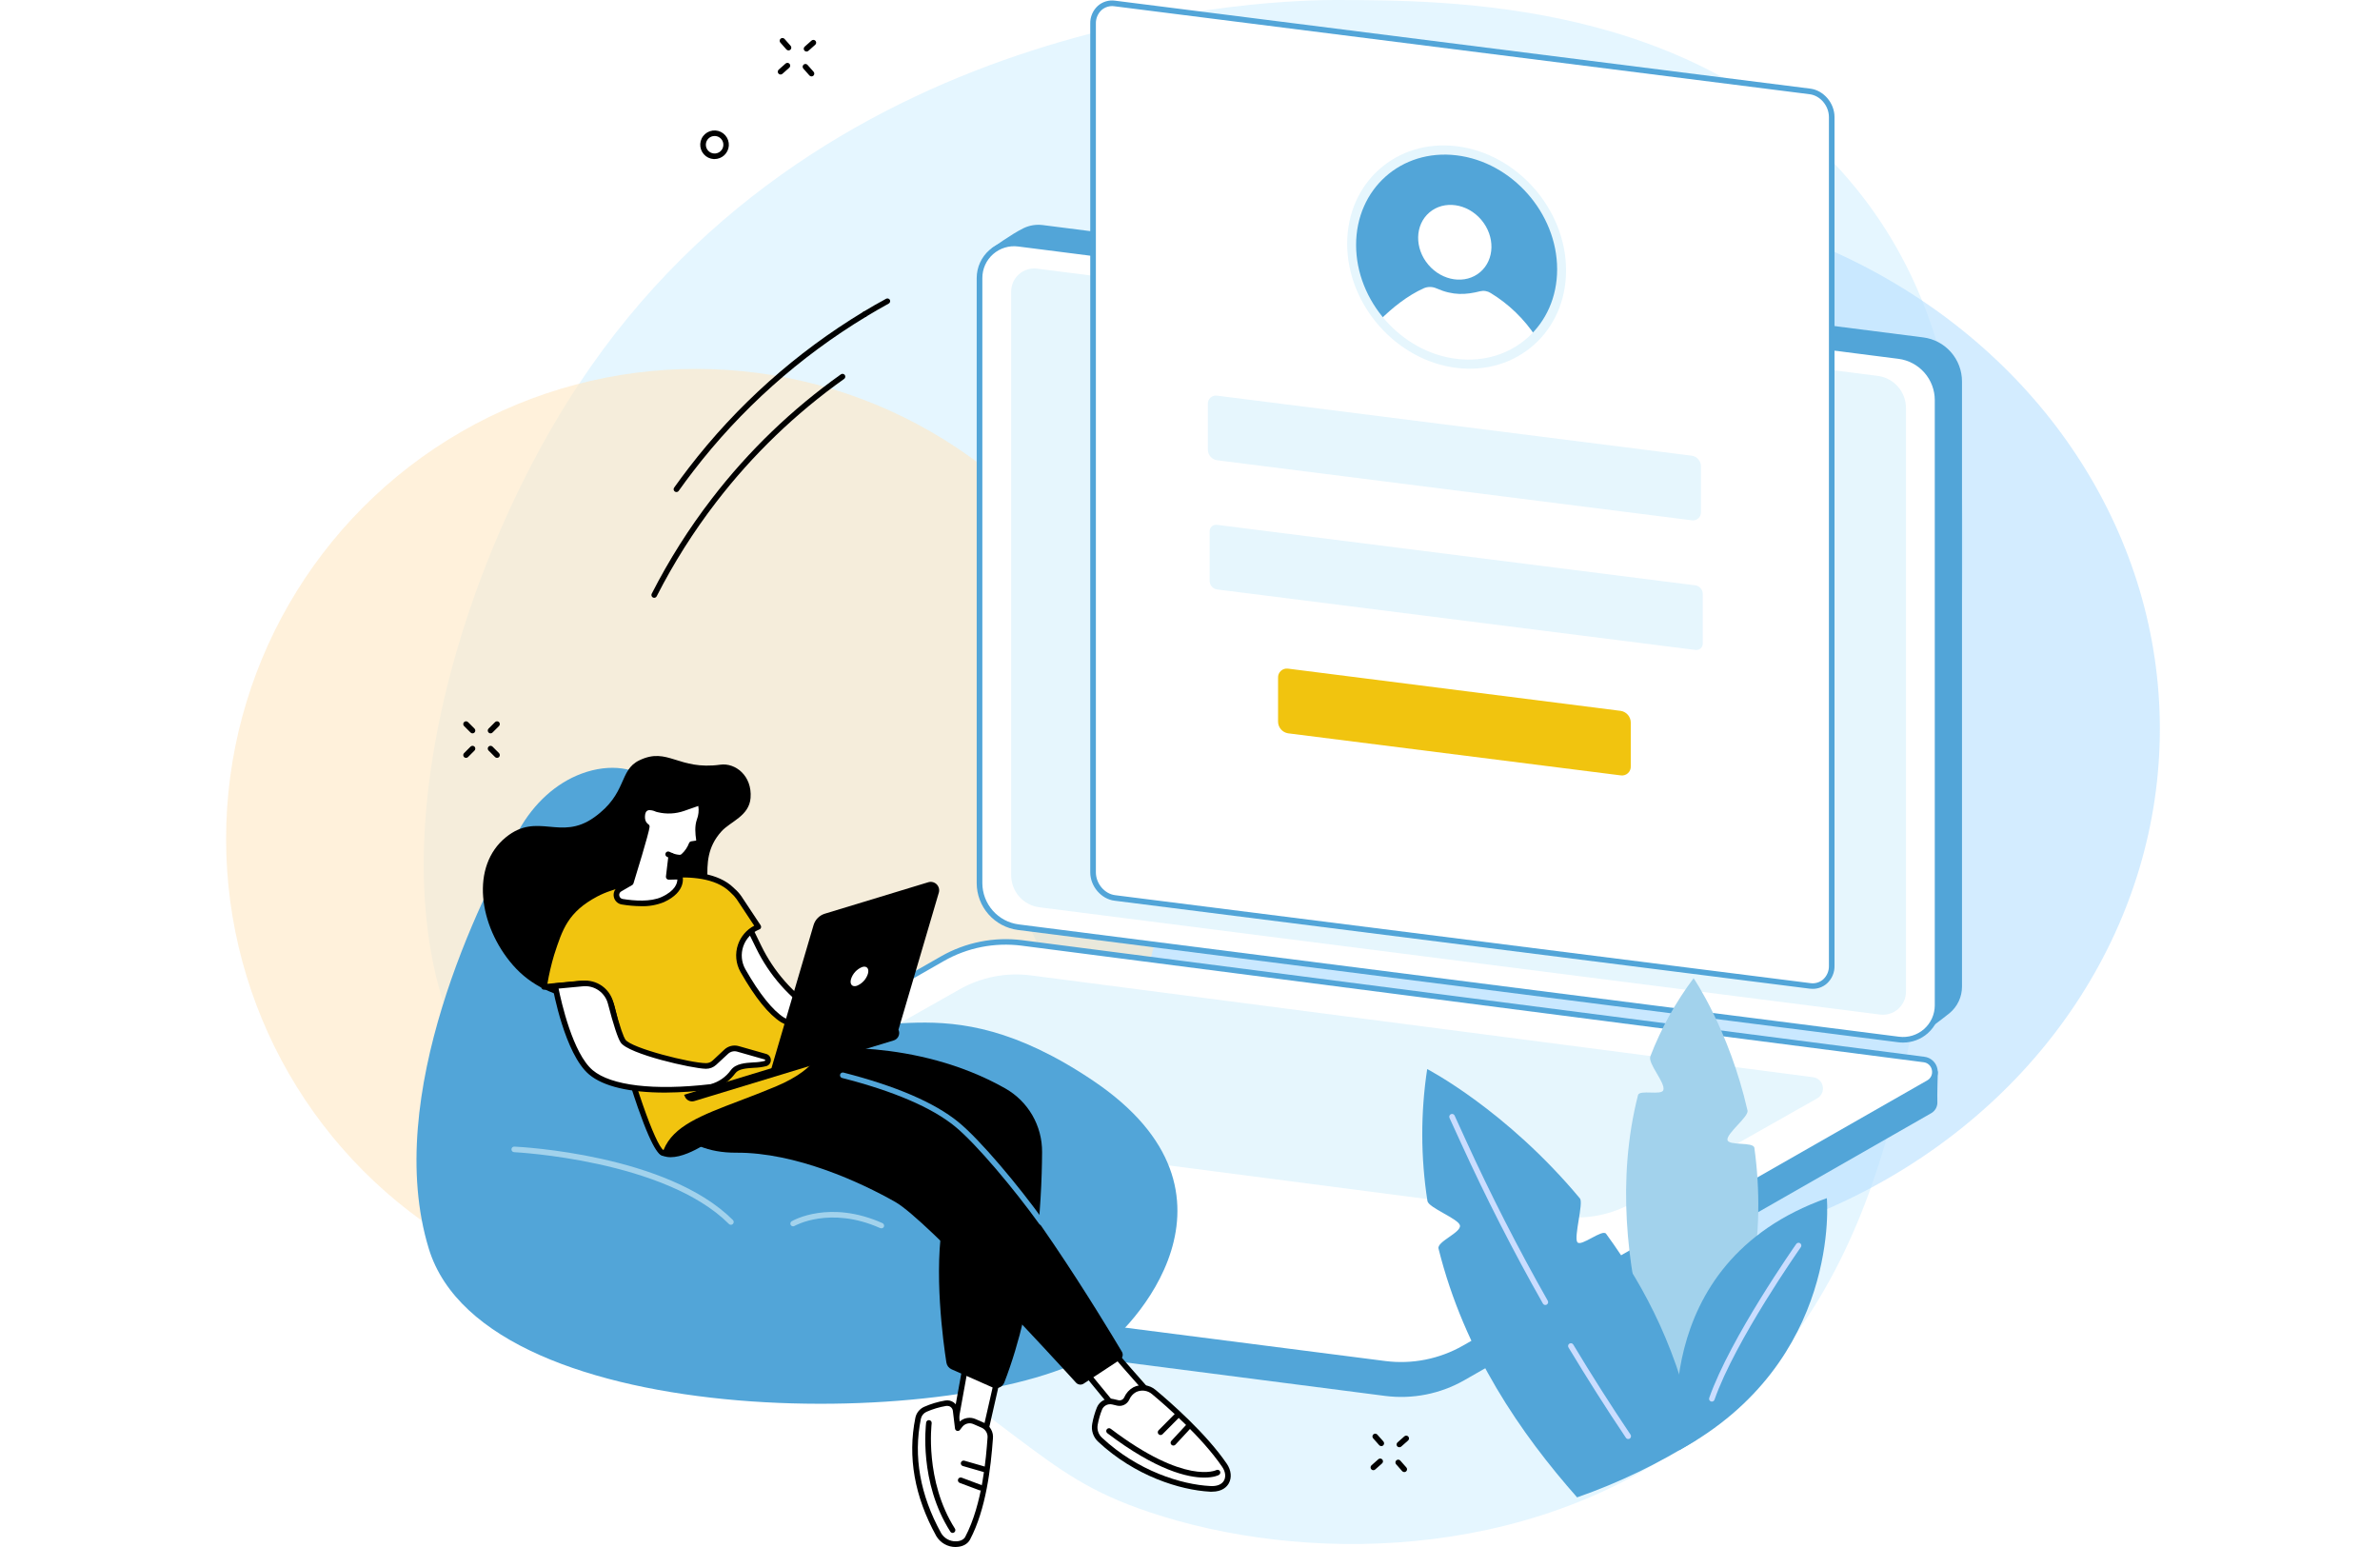 <svg width="400" height="260" viewBox="0 0 400 260" fill="none" xmlns="http://www.w3.org/2000/svg">
<g clip-path="url(#clip0_2034_53710)">
<path d="M224.412 0C216.001 0 139.264 1.16 97.331 64.493C75.01 98.207 60.033 153.333 81.913 183.369C88.374 192.242 91.761 190.288 126.294 211.286C173.703 240.106 173.487 247.525 193.105 254.119C218.655 262.704 256.403 262.686 284.678 241.613C316.764 217.692 321.508 177.945 326.246 138.126C330.909 99.044 335.622 59.472 310.828 30.318C285.128 0.097 243.795 0.031 224.412 0Z" fill="#E5F6FF"/>
<g filter="url(#filter0_f_2034_53710)">
<ellipse cx="264.5" cy="122.5" rx="98.5" ry="89.5" fill="#B5E0FF" fill-opacity="0.6"/>
</g>
<g filter="url(#filter1_f_2034_53710)">
<circle cx="117" cy="141" r="79" fill="#FFE7C3" fill-opacity="0.6"/>
</g>
<g clip-path="url(#clip1_2034_53710)">
<path d="M323.643 173.33L175.238 152.695C173.437 152.465 171.782 151.586 170.582 150.222C169.383 148.859 168.721 147.105 168.721 145.289L166.684 41.739C166.684 41.739 170.068 39.297 171.997 38.362C173.011 37.869 174.147 37.683 175.266 37.828L323.227 56.705C325.029 56.934 326.684 57.813 327.885 59.176C329.085 60.539 329.747 62.293 329.747 64.109V165.817C329.748 166.674 329.559 167.521 329.194 168.296C328.828 169.071 328.294 169.754 327.631 170.298C326.434 171.264 323.643 173.33 323.643 173.33Z" fill="#52A5D8"/>
<path d="M319.114 174.706L171.149 155.831C169.348 155.601 167.693 154.722 166.494 153.358C165.294 151.995 164.633 150.241 164.633 148.425V46.719C164.633 45.896 164.808 45.081 165.147 44.331C165.486 43.58 165.981 42.91 166.599 42.366C167.217 41.821 167.944 41.414 168.731 41.173C169.518 40.931 170.348 40.86 171.165 40.964L319.13 59.841C320.93 60.071 322.585 60.95 323.785 62.312C324.984 63.675 325.646 65.429 325.646 67.245V168.953C325.646 169.777 325.471 170.591 325.131 171.342C324.792 172.092 324.297 172.762 323.679 173.306C323.061 173.85 322.335 174.257 321.547 174.498C320.76 174.739 319.931 174.81 319.114 174.706Z" fill="white"/>
<path d="M315.97 170.513L174.703 152.489C173.39 152.326 172.182 151.688 171.306 150.696C170.43 149.704 169.946 148.426 169.946 147.102V48.995C169.946 48.444 170.064 47.899 170.291 47.397C170.518 46.894 170.85 46.446 171.264 46.083C171.678 45.719 172.165 45.448 172.693 45.288C173.22 45.127 173.775 45.081 174.322 45.153L315.589 63.177C316.898 63.344 318.102 63.983 318.975 64.974C319.847 65.965 320.329 67.24 320.33 68.561V166.668C320.33 167.218 320.214 167.762 319.988 168.263C319.761 168.765 319.431 169.212 319.019 169.576C318.606 169.94 318.121 170.211 317.595 170.373C317.07 170.535 316.516 170.582 315.97 170.513Z" fill="#E6F6FD"/>
<path d="M319.845 175.222C319.58 175.222 319.314 175.205 319.051 175.172L171.077 156.297C169.165 156.048 167.408 155.113 166.134 153.664C164.859 152.216 164.155 150.354 164.151 148.424V46.719C164.153 45.832 164.344 44.955 164.71 44.146C165.077 43.338 165.611 42.616 166.277 42.03C166.945 41.441 167.73 41.002 168.581 40.74C169.432 40.479 170.329 40.401 171.212 40.513L319.173 59.391C321.086 59.638 322.844 60.572 324.119 62.02C325.394 63.468 326.099 65.331 326.102 67.26V168.969C326.102 169.859 325.912 170.739 325.546 171.55C325.179 172.361 324.644 173.085 323.977 173.674C322.832 174.674 321.364 175.224 319.845 175.222ZM319.17 174.24C319.921 174.336 320.683 174.271 321.407 174.049C322.13 173.827 322.799 173.455 323.367 172.955C323.935 172.454 324.389 171.838 324.701 171.148C325.012 170.458 325.173 169.71 325.174 168.953V67.245C325.171 65.544 324.55 63.902 323.426 62.626C322.303 61.349 320.753 60.525 319.067 60.307L171.105 41.426C170.354 41.33 169.592 41.395 168.868 41.618C168.144 41.84 167.476 42.214 166.908 42.714C166.339 43.214 165.884 43.83 165.572 44.52C165.261 45.21 165.1 45.959 165.101 46.716V148.421C165.104 150.123 165.725 151.765 166.849 153.042C167.972 154.319 169.522 155.144 171.208 155.362L319.17 174.24Z" fill="#52A5D8"/>
<path d="M232.791 234.607L80.617 214.972C80.096 214.911 79.617 214.656 79.275 214.258C78.933 213.86 78.753 213.349 78.77 212.824C78.77 212.136 78.835 207.29 78.835 207.29L159.298 161.278C163.33 158.973 168.546 158.082 173.153 158.673L323.405 178.057C323.85 178.115 324.271 178.287 324.629 178.558C324.986 178.828 325.267 179.187 325.443 179.599L325.684 180.165C325.684 180.165 325.556 184.207 325.609 185.167C325.634 185.559 325.547 185.949 325.358 186.293C325.169 186.637 324.886 186.92 324.543 187.109L246.096 231.974C242.064 234.273 237.394 235.197 232.791 234.607Z" fill="#52A5D8"/>
<path d="M99.335 211.968L81.161 209.632C80.721 209.576 80.31 209.383 79.986 209.08C79.662 208.778 79.442 208.381 79.356 207.946C79.27 207.511 79.322 207.06 79.507 206.657C79.691 206.253 79.998 205.918 80.383 205.699L158.405 161.121C162.436 158.818 167.107 157.89 171.712 158.479L323.343 178.054C323.783 178.11 324.194 178.303 324.519 178.605C324.843 178.907 325.064 179.304 325.151 179.739C325.237 180.174 325.184 180.626 325 181.029C324.816 181.433 324.51 181.768 324.124 181.988L246.103 226.571C242.07 228.875 237.398 229.802 232.792 229.213L99.338 211.968H99.335Z" fill="white"/>
<path d="M262.479 204.467L130.997 187.353C130.6 187.302 130.228 187.128 129.935 186.855C129.642 186.582 129.442 186.223 129.364 185.83C129.286 185.437 129.333 185.029 129.5 184.664C129.666 184.299 129.943 183.996 130.291 183.798L161.207 166.314C164.848 164.233 169.068 163.396 173.227 163.929L304.712 181.043C305.109 181.094 305.481 181.269 305.774 181.542C306.066 181.816 306.266 182.174 306.343 182.567C306.421 182.96 306.373 183.368 306.207 183.733C306.04 184.097 305.763 184.4 305.415 184.598L274.499 202.085C270.858 204.165 266.638 205.001 262.479 204.467Z" fill="#E6F6FD"/>
<path d="M235.46 229.851C234.544 229.852 233.628 229.794 232.719 229.679L158.466 220.15C158.405 220.143 158.346 220.124 158.292 220.093C158.238 220.063 158.191 220.023 158.153 219.974C158.115 219.925 158.088 219.87 158.072 219.81C158.056 219.751 158.052 219.689 158.06 219.627C158.068 219.566 158.087 219.507 158.118 219.454C158.149 219.4 158.189 219.353 158.238 219.315C158.287 219.278 158.343 219.25 158.402 219.234C158.462 219.217 158.524 219.213 158.585 219.221L232.838 228.747C237.342 229.316 241.909 228.41 245.855 226.165L323.889 181.587C324.193 181.421 324.436 181.16 324.58 180.845C324.724 180.529 324.762 180.176 324.689 179.836C324.627 179.496 324.456 179.184 324.203 178.948C323.95 178.712 323.627 178.565 323.283 178.526L171.652 158.93C167.148 158.363 162.582 159.269 158.635 161.512L147.696 167.765C147.59 167.822 147.465 167.836 147.349 167.803C147.232 167.771 147.133 167.694 147.071 167.59C147.014 167.483 147 167.359 147.033 167.242C147.066 167.126 147.142 167.026 147.246 166.965L158.185 160.712C162.309 158.366 167.08 157.42 171.787 158.013L323.417 177.607C323.956 177.671 324.461 177.905 324.858 178.276C325.255 178.646 325.523 179.134 325.624 179.668C325.735 180.199 325.674 180.752 325.449 181.247C325.224 181.741 324.847 182.151 324.374 182.416L246.333 226.981C243.019 228.864 239.272 229.853 235.46 229.851Z" fill="#52A5D8"/>
<path d="M304.218 165.695L187.364 150.913C185.354 150.657 183.723 148.725 183.723 146.605V3.964C183.723 1.842 185.354 0.325 187.364 0.578L304.218 15.364C306.231 15.62 307.859 17.552 307.859 19.672V162.309C307.85 164.435 306.222 165.952 304.218 165.695Z" fill="white"/>
<path d="M304.65 166.192C304.483 166.193 304.316 166.182 304.15 166.161L187.298 151.376C185.064 151.094 183.235 148.953 183.235 146.605V3.964C183.222 3.402 183.331 2.844 183.553 2.328C183.775 1.811 184.106 1.349 184.523 0.972C184.914 0.631 185.373 0.378 185.87 0.229C186.368 0.081 186.891 0.041 187.405 0.113L304.259 14.898C306.494 15.182 308.322 17.321 308.322 19.672V162.309C308.336 162.871 308.228 163.429 308.006 163.945C307.784 164.462 307.454 164.924 307.038 165.301C306.379 165.883 305.529 166.2 304.65 166.192ZM304.269 165.233C304.65 165.288 305.039 165.261 305.409 165.153C305.779 165.045 306.121 164.859 306.413 164.607C306.729 164.318 306.979 163.964 307.147 163.569C307.314 163.174 307.394 162.747 307.382 162.319V19.681C307.382 17.787 305.931 16.064 304.15 15.839L187.298 1.054C186.917 0.997 186.527 1.024 186.157 1.132C185.786 1.24 185.443 1.426 185.151 1.679C184.835 1.969 184.585 2.323 184.418 2.718C184.251 3.113 184.17 3.539 184.182 3.967V146.608C184.182 148.499 185.633 150.225 187.414 150.45L304.269 165.233Z" fill="#52A5D8"/>
<path d="M97.744 130.022C93.412 131.629 89.737 135.024 87.236 139.467C80.851 150.835 64.193 184.151 72.072 209.876C81.723 241.388 163.333 240.544 184.585 227.134C189.989 223.726 212.089 200.74 183.723 181.634C157.714 164.126 146.965 176.979 134.967 170.066C122.969 163.153 114.315 135.478 109.889 131.541C107.042 129.012 102.598 128.221 97.744 130.022Z" fill="#52A5D8"/>
<path d="M122.843 205.849C122.719 205.849 122.6 205.799 122.512 205.711C111.729 194.931 86.655 193.656 86.404 193.643C86.343 193.64 86.282 193.625 86.227 193.599C86.171 193.573 86.121 193.536 86.079 193.49C86.038 193.445 86.006 193.391 85.985 193.333C85.964 193.275 85.955 193.214 85.958 193.152C85.964 193.029 86.019 192.913 86.11 192.83C86.201 192.747 86.322 192.703 86.445 192.708C87.489 192.755 112.139 194.015 123.175 205.045C123.218 205.089 123.253 205.141 123.277 205.198C123.301 205.255 123.313 205.317 123.313 205.378C123.313 205.44 123.301 205.502 123.277 205.559C123.253 205.616 123.218 205.668 123.175 205.711C123.131 205.755 123.08 205.79 123.023 205.813C122.966 205.837 122.905 205.849 122.843 205.849Z" fill="#A2D2EC"/>
<path d="M148.106 206.44C148.041 206.44 147.976 206.426 147.916 206.399C139.505 202.647 133.57 206.012 133.514 206.046C133.408 206.104 133.285 206.119 133.168 206.088C133.052 206.057 132.952 205.983 132.889 205.88C132.831 205.775 132.816 205.651 132.847 205.534C132.878 205.418 132.952 205.318 133.055 205.255C133.311 205.102 139.443 201.609 148.313 205.568C148.369 205.593 148.42 205.629 148.463 205.674C148.506 205.72 148.539 205.773 148.561 205.831C148.583 205.889 148.594 205.951 148.592 206.013C148.59 206.075 148.576 206.136 148.55 206.193C148.508 206.272 148.443 206.338 148.365 206.382C148.286 206.425 148.196 206.446 148.106 206.44Z" fill="#A2D2EC"/>
<path d="M186.392 226.381C186.467 226.628 195.474 236.811 195.474 236.811L189.467 239.178L182.213 230.342L186.392 226.381Z" fill="white"/>
<path d="M189.474 239.646C189.404 239.646 189.336 239.63 189.274 239.6C189.211 239.571 189.156 239.528 189.111 239.475L181.857 230.642C181.786 230.551 181.751 230.437 181.759 230.322C181.766 230.207 181.816 230.098 181.898 230.017L186.08 226.04C186.138 225.985 186.209 225.946 186.287 225.926C186.365 225.907 186.446 225.907 186.523 225.927C186.585 225.943 186.643 225.972 186.694 226.011C186.744 226.05 186.786 226.1 186.817 226.156C187.18 226.675 192.393 232.606 195.837 236.501C195.887 236.557 195.923 236.625 195.942 236.698C195.96 236.771 195.961 236.847 195.943 236.92C195.926 236.994 195.892 237.063 195.842 237.12C195.792 237.177 195.729 237.221 195.659 237.248L189.652 239.612C189.595 239.635 189.535 239.647 189.474 239.646ZM182.86 230.383L189.621 238.615L194.687 236.62C189.036 230.233 187.058 227.931 186.351 227.069L182.86 230.383Z" fill="black"/>
<path d="M189.374 235.029C189.639 234.408 190.103 233.894 190.693 233.565C191.209 233.303 191.791 233.2 192.366 233.269C192.94 233.338 193.482 233.576 193.921 233.953C196.187 235.829 202.332 241.172 205.798 246.281C207.026 248.088 206.31 250.386 203.388 250.227C198.6 249.967 191.043 247.725 184.876 241.957C184.527 241.633 184.266 241.226 184.115 240.774C183.965 240.322 183.931 239.84 184.017 239.371C184.178 238.459 184.434 237.567 184.779 236.708C184.958 236.285 185.282 235.94 185.692 235.734C186.102 235.527 186.571 235.474 187.017 235.582L187.845 235.779C188.148 235.852 188.466 235.817 188.745 235.68C189.024 235.543 189.247 235.313 189.374 235.029Z" fill="white"/>
<path d="M203.688 250.705H203.375C198.34 250.433 190.758 248.085 184.57 242.31C184.161 241.934 183.854 241.459 183.679 240.931C183.503 240.404 183.464 239.84 183.566 239.293C183.735 238.35 184 237.427 184.357 236.539C184.576 236.011 184.977 235.58 185.487 235.323C185.996 235.065 186.581 234.999 187.136 235.135L187.964 235.332C188.159 235.376 188.363 235.352 188.543 235.263C188.722 235.175 188.865 235.026 188.948 234.844C189.258 234.131 189.794 233.54 190.473 233.162C191.072 232.857 191.748 232.737 192.415 232.815C193.083 232.894 193.712 233.168 194.224 233.603C196.665 235.635 202.719 240.916 206.197 246.028C206.932 247.109 207.057 248.369 206.51 249.317C206.219 249.842 205.457 250.705 203.688 250.705ZM186.564 236.01C186.277 236.009 185.996 236.093 185.756 236.252C185.517 236.41 185.33 236.636 185.22 236.901C184.887 237.729 184.641 238.59 184.485 239.468C184.413 239.859 184.441 240.262 184.567 240.639C184.693 241.017 184.912 241.356 185.204 241.626C191.211 247.228 198.553 249.507 203.422 249.754C204.531 249.82 205.338 249.492 205.703 248.845C206.069 248.197 205.953 247.328 205.419 246.544C202.006 241.541 196.043 236.32 193.621 234.31C193.253 233.993 192.799 233.793 192.318 233.733C191.836 233.674 191.348 233.758 190.914 233.975C190.414 234.256 190.021 234.696 189.798 235.226C189.626 235.606 189.326 235.915 188.951 236.1C188.576 236.285 188.149 236.334 187.742 236.239L186.914 236.042C186.799 236.013 186.682 235.998 186.564 235.998V236.01Z" fill="black"/>
<path d="M202.403 248.335C199.628 248.335 194.387 247.15 186.107 240.875C186.008 240.8 185.943 240.689 185.926 240.566C185.909 240.443 185.942 240.318 186.017 240.219C186.092 240.119 186.204 240.054 186.328 240.037C186.451 240.02 186.577 240.053 186.676 240.128C199.218 249.636 204.369 247.1 204.419 247.075C204.528 247.019 204.654 247.009 204.771 247.045C204.888 247.081 204.986 247.161 205.044 247.269C205.1 247.378 205.11 247.504 205.074 247.621C205.038 247.738 204.958 247.836 204.85 247.894C204.775 247.947 203.994 248.335 202.403 248.335Z" fill="black"/>
<path d="M197.202 242.951C197.086 242.949 196.975 242.904 196.89 242.826C196.844 242.785 196.807 242.734 196.781 242.678C196.755 242.622 196.741 242.562 196.739 242.5C196.736 242.438 196.746 242.377 196.768 242.319C196.789 242.261 196.822 242.208 196.865 242.163L199.296 239.537C199.338 239.492 199.388 239.455 199.444 239.43C199.5 239.404 199.561 239.39 199.622 239.387C199.684 239.385 199.745 239.395 199.803 239.416C199.861 239.438 199.914 239.47 199.959 239.512C200.049 239.597 200.103 239.714 200.107 239.838C200.112 239.962 200.068 240.083 199.984 240.175L197.552 242.801C197.507 242.849 197.453 242.886 197.393 242.912C197.332 242.938 197.268 242.951 197.202 242.951Z" fill="black"/>
<path d="M195.052 241.182C194.991 241.182 194.93 241.17 194.873 241.146C194.816 241.122 194.764 241.088 194.721 241.044C194.633 240.956 194.584 240.837 194.584 240.713C194.584 240.588 194.633 240.469 194.721 240.381L197.399 237.683C197.443 237.639 197.494 237.604 197.551 237.581C197.608 237.557 197.669 237.545 197.731 237.545C197.792 237.545 197.853 237.557 197.91 237.581C197.967 237.604 198.019 237.639 198.062 237.683C198.15 237.771 198.199 237.89 198.199 238.014C198.199 238.139 198.15 238.258 198.062 238.346L195.384 241.044C195.34 241.088 195.289 241.123 195.232 241.146C195.175 241.17 195.114 241.182 195.052 241.182Z" fill="black"/>
<path d="M167.611 231.827L164.845 243.977L160.298 240.513L162.398 228.835L167.611 231.827Z" fill="white"/>
<path d="M164.843 244.446C164.74 244.446 164.639 244.412 164.558 244.349L160.011 240.897C159.942 240.845 159.889 240.775 159.857 240.694C159.826 240.613 159.817 240.526 159.833 240.441L161.936 228.76C161.949 228.686 161.98 228.617 162.026 228.557C162.071 228.498 162.131 228.451 162.198 228.419C162.266 228.387 162.341 228.371 162.416 228.374C162.491 228.377 162.564 228.398 162.63 228.435L167.843 231.43C167.93 231.48 167.998 231.556 168.039 231.648C168.079 231.74 168.089 231.842 168.068 231.94L165.302 244.089C165.283 244.167 165.244 244.239 165.189 244.298C165.135 244.357 165.066 244.402 164.989 244.427C164.942 244.441 164.892 244.447 164.843 244.446ZM160.808 240.312L164.558 243.164L167.083 232.062L162.752 229.56L160.808 240.312Z" fill="black"/>
<path d="M166.411 241.776C166.133 245.556 165.474 253.159 162.605 258.549C161.839 259.997 158.854 259.887 157.757 257.924C155.491 253.813 152.594 246.825 154.301 238.39C154.366 238.064 154.507 237.759 154.712 237.498C154.917 237.237 155.181 237.029 155.482 236.889C156.586 236.398 157.747 236.048 158.939 235.848C159.129 235.814 159.324 235.819 159.513 235.863C159.701 235.907 159.878 235.989 160.033 236.104C160.189 236.219 160.319 236.365 160.416 236.532C160.513 236.699 160.575 236.884 160.598 237.076L160.958 240.05L161.339 239.556C161.615 239.194 162.004 238.935 162.445 238.822C162.885 238.709 163.351 238.747 163.767 238.931L165.199 239.556C165.608 239.753 165.944 240.072 166.162 240.471C166.379 240.869 166.467 241.325 166.411 241.776Z" fill="white"/>
<path d="M160.62 260C159.96 260.006 159.309 259.838 158.735 259.512C158.16 259.185 157.682 258.713 157.348 258.143C153.698 251.521 152.516 244.843 153.842 238.29C153.922 237.892 154.094 237.52 154.345 237.201C154.596 236.883 154.918 236.628 155.285 236.457C156.426 235.951 157.625 235.59 158.855 235.382C159.108 235.335 159.367 235.341 159.618 235.399C159.868 235.457 160.104 235.566 160.311 235.72C160.519 235.872 160.693 236.066 160.822 236.288C160.952 236.511 161.034 236.758 161.064 237.014L161.296 238.912C161.653 238.596 162.093 238.389 162.565 238.315C163.036 238.241 163.518 238.304 163.955 238.496L165.387 239.121C165.884 239.356 166.296 239.741 166.563 240.223C166.831 240.704 166.941 241.257 166.877 241.804C166.524 246.628 165.737 253.638 163.021 258.765C162.618 259.525 161.733 259.984 160.652 259.994L160.62 260ZM159.202 236.289C159.144 236.284 159.087 236.284 159.03 236.289C157.877 236.481 156.754 236.819 155.686 237.292C155.452 237.402 155.247 237.565 155.088 237.768C154.928 237.971 154.818 238.208 154.767 238.462C153.488 244.786 154.635 251.252 158.176 257.674C158.431 258.101 158.794 258.453 159.229 258.694C159.664 258.935 160.155 259.057 160.652 259.046C161.371 259.046 161.961 258.759 162.214 258.315C165.152 252.772 165.743 244.746 165.965 241.726C166.014 241.371 165.95 241.01 165.781 240.695C165.613 240.379 165.349 240.125 165.027 239.968L163.596 239.343C163.275 239.201 162.915 239.17 162.575 239.257C162.235 239.344 161.934 239.543 161.721 239.822L161.339 240.316C161.283 240.389 161.206 240.444 161.118 240.474C161.03 240.503 160.935 240.506 160.846 240.481C160.756 240.457 160.676 240.407 160.615 240.336C160.554 240.266 160.516 240.179 160.505 240.087L160.145 237.114C160.129 236.985 160.087 236.861 160.021 236.748C159.956 236.636 159.868 236.538 159.764 236.461C159.6 236.344 159.403 236.284 159.202 236.289Z" fill="black"/>
<path d="M160.114 257.633C160.035 257.633 159.957 257.613 159.887 257.575C159.818 257.536 159.759 257.481 159.717 257.414C154.404 249.082 155.613 239.487 155.654 239.084C155.662 239.023 155.681 238.964 155.712 238.91C155.743 238.857 155.784 238.81 155.832 238.772C155.881 238.735 155.937 238.707 155.996 238.692C156.056 238.676 156.118 238.672 156.179 238.68C156.24 238.688 156.299 238.709 156.353 238.74C156.406 238.77 156.453 238.812 156.49 238.861C156.528 238.91 156.555 238.966 156.571 239.026C156.587 239.085 156.591 239.148 156.582 239.209C156.582 239.303 155.376 248.876 160.492 256.911C160.525 256.963 160.548 257.021 160.559 257.081C160.57 257.142 160.569 257.204 160.555 257.265C160.542 257.325 160.517 257.382 160.481 257.432C160.446 257.483 160.4 257.525 160.348 257.558C160.278 257.604 160.197 257.63 160.114 257.633Z" fill="black"/>
<path d="M165.48 247.425C165.436 247.425 165.392 247.419 165.349 247.406L161.811 246.387C161.693 246.351 161.594 246.27 161.535 246.161C161.477 246.052 161.464 245.924 161.499 245.806C161.535 245.688 161.616 245.59 161.724 245.531C161.832 245.473 161.959 245.459 162.077 245.493L165.615 246.512C165.733 246.548 165.832 246.63 165.891 246.739C165.949 246.848 165.962 246.975 165.927 247.094C165.898 247.189 165.838 247.273 165.758 247.332C165.678 247.392 165.58 247.424 165.48 247.425Z" fill="black"/>
<path d="M164.799 250.502C164.743 250.501 164.687 250.492 164.633 250.474L161.292 249.223C161.176 249.178 161.082 249.089 161.032 248.976C160.981 248.862 160.977 248.733 161.02 248.616C161.065 248.5 161.153 248.407 161.266 248.356C161.379 248.305 161.508 248.301 161.624 248.344L164.965 249.595C165.022 249.616 165.075 249.649 165.12 249.691C165.165 249.733 165.201 249.784 165.226 249.84C165.252 249.896 165.266 249.957 165.267 250.018C165.269 250.08 165.259 250.141 165.237 250.198C165.203 250.288 165.144 250.365 165.065 250.419C164.987 250.473 164.894 250.502 164.799 250.502Z" fill="black"/>
<path d="M136.77 176.313C136.77 176.313 153.7 174.296 168.961 182.932C170.849 184.002 172.416 185.556 173.503 187.435C174.589 189.313 175.154 191.448 175.14 193.618C175.093 202.391 174.165 218.43 168.792 232.349C168.72 232.537 168.61 232.708 168.469 232.852C168.328 232.996 168.159 233.11 167.973 233.188C167.787 233.265 167.588 233.303 167.386 233.301C167.185 233.299 166.986 233.256 166.802 233.175L159.926 230.133C159.699 230.033 159.5 229.877 159.349 229.681C159.198 229.484 159.098 229.252 159.06 229.007C158.554 225.79 156.847 213.559 158.557 204.689C160.541 194.39 127.375 183.476 127.375 183.476L136.77 176.313Z" fill="black"/>
<path d="M188.248 228.522L182.129 232.543C181.931 232.673 181.693 232.728 181.457 232.699C181.222 232.67 181.005 232.558 180.844 232.384C177.094 228.253 155.823 205.064 150.494 202.025C144.64 198.692 133.701 193.671 123.769 193.731C113.836 193.79 111.739 186.887 111.739 186.887L125.907 177.742C125.907 177.742 150.416 180.518 160.776 188.944C170.128 196.554 185.636 222.269 188.558 227.19C188.686 227.41 188.725 227.67 188.667 227.918C188.61 228.165 188.46 228.382 188.248 228.522Z" fill="black"/>
<path d="M175.025 205.88C174.951 205.88 174.877 205.863 174.811 205.829C174.745 205.795 174.687 205.746 174.644 205.686C170.512 199.937 164.086 192.242 160.479 189.3C156.576 186.124 150.203 183.388 141.53 181.171C141.471 181.157 141.414 181.13 141.365 181.093C141.316 181.056 141.274 181.01 141.243 180.957C141.212 180.904 141.191 180.846 141.182 180.785C141.174 180.724 141.177 180.662 141.193 180.602C141.207 180.543 141.234 180.486 141.27 180.437C141.307 180.387 141.353 180.345 141.406 180.314C141.459 180.282 141.518 180.262 141.579 180.253C141.64 180.245 141.702 180.249 141.761 180.265C150.566 182.519 157.076 185.317 161.07 188.578C164.739 191.564 171.24 199.346 175.403 205.149C175.439 205.198 175.465 205.255 175.48 205.315C175.494 205.375 175.496 205.437 175.486 205.498C175.476 205.558 175.454 205.617 175.422 205.669C175.389 205.721 175.347 205.766 175.297 205.802C175.217 205.856 175.121 205.883 175.025 205.88Z" fill="#52A5D8"/>
<path d="M125.681 155.418L127.494 159.155C129.651 163.603 132.972 167.385 137.105 170.097L138.78 171.195C139.852 171.9 141.128 172.23 142.408 172.133H142.605C144.56 171.981 146.502 172.553 148.062 173.74L143.671 175.15C140.994 176.016 138.083 175.791 135.57 174.525C132.527 172.996 129.865 170.804 127.778 168.112C122.647 161.421 121.459 157.304 121.459 157.304L125.681 155.418Z" fill="white"/>
<path d="M140.34 176.113C138.609 176.113 136.902 175.705 135.358 174.922C132.248 173.362 129.53 171.12 127.407 168.362C122.278 161.681 121.059 157.57 121.009 157.398C120.978 157.289 120.987 157.172 121.036 157.07C121.084 156.967 121.168 156.886 121.272 156.841L125.491 154.965C125.547 154.939 125.607 154.924 125.669 154.921C125.731 154.918 125.792 154.927 125.85 154.948C125.909 154.969 125.962 155.001 126.008 155.043C126.053 155.084 126.09 155.134 126.116 155.19L127.929 158.923C130.052 163.292 133.317 167.005 137.377 169.669L139.049 170.767C140.038 171.409 141.211 171.71 142.387 171.623H142.581C144.65 171.459 146.708 172.063 148.36 173.321C148.428 173.372 148.482 173.442 148.513 173.522C148.545 173.602 148.553 173.69 148.538 173.774C148.524 173.858 148.488 173.937 148.433 174.001C148.378 174.066 148.306 174.114 148.225 174.14L143.815 175.553C142.693 175.92 141.52 176.109 140.34 176.113ZM122.041 157.538C122.469 158.701 124.025 162.425 128.151 167.806C130.189 170.447 132.798 172.594 135.783 174.084C138.186 175.298 140.973 175.509 143.531 174.668L146.994 173.555C145.677 172.792 144.16 172.448 142.643 172.567H142.446C141.064 172.673 139.685 172.319 138.524 171.561L136.849 170.46C132.647 167.704 129.269 163.863 127.073 159.342L125.447 156.031L122.041 157.538Z" fill="black"/>
<path d="M120.09 191.239C120.09 191.239 114.524 195.491 111.461 194.265C108.398 193.04 113.671 187.806 115.212 187.603C116.752 187.399 120.09 191.239 120.09 191.239Z" fill="black"/>
<path d="M121.072 128.518C123.572 128.168 126.432 130.363 126.147 134.102C125.916 137.157 122.728 138.082 121.253 139.73C116.487 145.004 121.062 150.732 117.334 155.987C113.783 160.99 108.392 157.551 101.179 163.31C95.497 167.84 116.143 160.956 108.917 165.736C103.151 169.55 92.331 169.231 86.218 162.222C80.404 155.553 79.067 145.545 85.024 140.715C90.377 136.375 94.159 141.44 99.866 137.366C105.492 133.348 103.948 129.456 107.464 127.78C112.261 125.476 113.962 129.503 121.072 128.518Z" fill="black"/>
<path d="M91.434 165.861C91.731 163.987 92.149 162.135 92.684 160.315C94.143 155.834 95.137 152.917 100.135 150.253C100.885 149.858 101.667 149.526 102.472 149.262L105.492 148.253C105.492 148.253 117.959 144.688 122.95 149.503C123.417 149.903 123.836 150.355 124.2 150.851L127.454 155.759H127.422C126.741 156.037 126.126 156.457 125.619 156.991C125.112 157.525 124.725 158.161 124.484 158.857C124.242 159.552 124.151 160.291 124.218 161.025C124.284 161.758 124.506 162.469 124.869 163.11C126.647 166.236 129.098 169.875 131.535 171.392C132.304 171.87 138.511 174.421 138.511 174.421C138.511 174.421 140.033 179.067 130.485 183.05C120.937 187.034 113.977 188.475 111.974 193.393C110.786 196.304 105.957 182.347 102.851 169.269C102.562 168.052 101.844 166.979 100.828 166.25C99.812 165.52 98.567 165.182 97.322 165.298L91.434 165.861Z" fill="#F1C40F"/>
<path d="M111.567 194.272H111.504C111.051 194.234 109.995 194.153 107.185 186.089C105.535 181.356 103.788 175.272 102.394 169.397C102.126 168.293 101.471 167.321 100.549 166.659C99.626 165.996 98.497 165.687 97.365 165.786L91.477 166.333C91.405 166.34 91.333 166.331 91.266 166.305C91.199 166.28 91.138 166.239 91.089 166.186C91.04 166.133 91.004 166.069 90.983 166C90.963 165.931 90.958 165.857 90.971 165.786C91.272 163.89 91.698 162.017 92.246 160.177C93.671 155.8 94.699 152.63 99.919 149.86C100.691 149.45 101.497 149.108 102.328 148.837L105.35 147.827C105.888 147.674 118.165 144.238 123.281 149.187L123.493 149.391C123.911 149.754 124.281 150.168 124.597 150.622L127.844 155.522C127.882 155.58 127.907 155.645 127.917 155.714C127.926 155.783 127.921 155.853 127.9 155.919C127.88 155.985 127.845 156.046 127.798 156.097C127.75 156.147 127.693 156.187 127.628 156.213H127.6C126.978 156.468 126.417 156.853 125.955 157.342C125.493 157.831 125.141 158.412 124.922 159.048C124.703 159.679 124.622 160.348 124.683 161.012C124.744 161.677 124.945 162.32 125.275 162.9C127.625 167.024 129.875 169.829 131.782 171.029C132.322 171.364 136.207 173.002 138.689 174.021C138.751 174.047 138.807 174.087 138.853 174.136C138.899 174.186 138.933 174.245 138.955 174.309C139.023 174.515 140.517 179.414 130.666 183.516C128.513 184.414 126.453 185.198 124.634 185.889C118.383 188.262 113.883 189.979 112.408 193.602C112.173 194.168 111.801 194.272 111.567 194.272ZM97.796 164.829C99.069 164.834 100.303 165.265 101.301 166.054C102.3 166.843 103.005 167.944 103.303 169.181C106.304 181.797 110.179 192.477 111.511 193.299C111.522 193.279 111.531 193.258 111.539 193.237C113.17 189.235 117.84 187.459 124.303 185.001C126.112 184.31 128.166 183.529 130.304 182.638C138.176 179.355 138.217 175.666 138.101 174.781C136.851 174.268 132.007 172.261 131.288 171.814C129.219 170.526 126.912 167.684 124.462 163.372C124.066 162.676 123.823 161.904 123.749 161.107C123.675 160.309 123.772 159.505 124.034 158.748C124.505 157.382 125.48 156.248 126.759 155.578L123.809 151.126C123.531 150.736 123.209 150.381 122.849 150.066L122.631 149.856C117.886 145.279 105.754 148.681 105.626 148.718L102.625 149.719C101.846 149.975 101.089 150.297 100.362 150.679C95.474 153.286 94.543 156.144 93.137 160.474C92.659 162.074 92.279 163.702 91.999 165.348L97.278 164.857C97.453 164.836 97.631 164.829 97.796 164.829Z" fill="black"/>
<path d="M128.647 177.607L124.025 176.291C123.687 176.195 123.329 176.187 122.987 176.268C122.645 176.35 122.33 176.518 122.071 176.757L120.062 178.617C119.679 178.972 119.174 179.165 118.652 179.158C116.374 179.133 105.869 176.697 104.719 174.953C104.151 174.093 103.288 171.076 102.638 168.575C102.373 167.56 101.756 166.673 100.897 166.072C100.038 165.471 98.993 165.196 97.95 165.295L93.309 165.73C93.309 165.73 95.296 176.854 99.3 180.224C102.407 182.841 109.429 183.845 119.465 182.678C119.465 182.678 121.559 182.322 123.215 180.115C124.265 178.708 127.053 179.249 128.66 178.758C128.783 178.72 128.891 178.642 128.967 178.538C129.043 178.433 129.084 178.307 129.082 178.178C129.081 178.049 129.038 177.923 128.959 177.82C128.881 177.718 128.772 177.643 128.647 177.607Z" fill="white"/>
<path d="M111.78 183.629C105.811 183.629 101.391 182.594 99.007 180.584C94.922 177.145 92.94 166.274 92.859 165.811C92.847 165.747 92.849 165.682 92.864 165.619C92.879 165.556 92.907 165.497 92.947 165.445C92.984 165.396 93.031 165.354 93.085 165.323C93.139 165.292 93.198 165.272 93.259 165.264L97.9 164.829C99.054 164.717 100.209 165.021 101.158 165.686C102.107 166.351 102.787 167.334 103.076 168.456C104.267 173.024 104.851 174.328 105.095 174.709C106.07 176.178 116.159 178.68 118.659 178.68C119.061 178.682 119.449 178.534 119.747 178.264L121.753 176.388C122.071 176.095 122.459 175.889 122.879 175.789C123.299 175.689 123.738 175.698 124.154 175.816L128.779 177.132C129.001 177.195 129.196 177.327 129.335 177.511C129.474 177.694 129.55 177.918 129.551 178.148C129.556 178.379 129.485 178.605 129.349 178.791C129.213 178.978 129.019 179.114 128.798 179.18C128.11 179.352 127.406 179.447 126.698 179.464C125.447 179.546 124.147 179.627 123.591 180.371C121.85 182.7 119.647 183.097 119.553 183.113C116.974 183.434 114.379 183.607 111.78 183.629ZM93.881 166.149C94.322 168.337 96.263 177.041 99.613 179.865C102.698 182.463 109.927 183.319 119.425 182.213C120.805 181.841 122.014 181.001 122.844 179.836C123.657 178.745 125.241 178.642 126.641 178.551C127.273 178.538 127.902 178.456 128.517 178.308C128.545 178.302 128.57 178.286 128.587 178.263C128.604 178.24 128.611 178.211 128.607 178.183C128.609 178.154 128.601 178.126 128.584 178.104C128.566 178.081 128.541 178.066 128.513 178.061L123.885 176.741C123.624 176.668 123.349 176.662 123.085 176.725C122.821 176.788 122.578 176.917 122.378 177.101L120.369 178.961C119.905 179.39 119.297 179.628 118.665 179.627H118.637C116.393 179.602 105.601 177.16 104.317 175.212C103.826 174.471 103.107 172.277 102.173 168.694C101.938 167.787 101.387 166.994 100.62 166.456C99.853 165.919 98.92 165.672 97.988 165.761L93.881 166.149Z" fill="black"/>
<path d="M106.016 148.353C106.016 148.353 108.62 139.955 108.707 138.936C108.707 138.936 107.879 138.498 107.926 137.219C108.013 134.787 110.426 135.993 110.426 135.993L110.664 136.05C112.046 136.384 113.496 136.313 114.839 135.843L117.652 134.859C117.652 134.859 118.243 135.893 117.555 137.894C117.227 138.832 117.289 139.958 117.465 141.115C117.486 141.262 117.449 141.412 117.36 141.532C117.272 141.652 117.14 141.733 116.993 141.756L116.239 141.871C115.945 142.654 115.466 143.355 114.842 143.913C114.664 144.074 114.429 144.158 114.189 144.147C113.712 144.125 113.242 144.019 112.801 143.835L112.376 147.399L114.252 147.352C114.252 147.352 114.927 149.588 111.383 151.204C109.426 152.095 106.657 151.914 104.566 151.573C104.331 151.536 104.112 151.426 103.942 151.26C103.771 151.094 103.656 150.878 103.612 150.644C103.569 150.409 103.599 150.167 103.699 149.951C103.798 149.734 103.963 149.554 104.169 149.434L106.016 148.353Z" fill="white"/>
<path d="M107.739 152.298C106.653 152.289 105.569 152.194 104.498 152.014C104.166 151.962 103.858 151.807 103.618 151.572C103.377 151.336 103.216 151.032 103.157 150.701C103.095 150.372 103.136 150.032 103.276 149.728C103.416 149.424 103.648 149.172 103.939 149.006L105.623 148.027C106.58 144.929 107.945 140.371 108.202 139.126C107.94 138.88 107.737 138.579 107.609 138.244C107.48 137.909 107.428 137.549 107.458 137.191C107.489 136.347 107.77 135.759 108.302 135.443C109.164 134.934 110.305 135.406 110.586 135.537L110.774 135.581C112.07 135.894 113.428 135.827 114.687 135.387L117.5 134.402C117.603 134.366 117.716 134.367 117.819 134.405C117.922 134.443 118.008 134.516 118.062 134.612C118.09 134.662 118.75 135.862 118 138.051C117.687 138.989 117.787 140.086 117.931 141.049C117.971 141.319 117.902 141.593 117.741 141.813C117.579 142.032 117.338 142.179 117.068 142.221L116.568 142.297C116.253 143.051 115.772 143.725 115.159 144.266C114.888 144.51 114.532 144.637 114.168 144.62C113.842 144.601 113.518 144.548 113.202 144.463L112.912 146.911L114.243 146.877C114.345 146.878 114.444 146.912 114.526 146.971C114.608 147.031 114.67 147.115 114.703 147.211C114.734 147.318 115.45 149.856 111.577 151.623C110.359 152.113 109.052 152.343 107.739 152.298ZM109.214 136.15C109.063 136.144 108.913 136.179 108.78 136.253C108.542 136.394 108.414 136.719 108.396 137.225C108.361 138.163 108.911 138.498 108.936 138.51C109.014 138.556 109.078 138.623 109.121 138.703C109.164 138.783 109.183 138.873 109.177 138.964C109.086 140.002 106.733 147.615 106.464 148.478C106.43 148.591 106.354 148.687 106.252 148.746L104.411 149.816C104.287 149.884 104.188 149.991 104.129 150.12C104.07 150.249 104.053 150.393 104.082 150.532C104.106 150.673 104.174 150.803 104.276 150.903C104.379 151.003 104.51 151.068 104.651 151.088C106.602 151.401 109.324 151.607 111.196 150.754C113.512 149.697 113.837 148.418 113.843 147.812L112.399 147.846C112.332 147.846 112.266 147.832 112.204 147.806C112.142 147.779 112.087 147.741 112.04 147.693C111.995 147.643 111.961 147.584 111.94 147.52C111.92 147.455 111.913 147.388 111.921 147.321L112.346 143.757C112.355 143.685 112.38 143.617 112.42 143.557C112.459 143.496 112.512 143.446 112.574 143.41C112.637 143.373 112.708 143.351 112.78 143.346C112.853 143.341 112.926 143.353 112.993 143.381C113.384 143.546 113.801 143.644 114.224 143.669C114.34 143.673 114.452 143.631 114.537 143.553C115.109 143.041 115.547 142.397 115.815 141.677C115.847 141.605 115.897 141.541 115.959 141.493C116.022 141.444 116.096 141.412 116.175 141.399L116.928 141.284C116.94 141.282 116.952 141.279 116.962 141.273C116.973 141.267 116.982 141.259 116.99 141.249C116.997 141.239 117.002 141.228 117.005 141.216C117.008 141.205 117.008 141.192 117.006 141.18C116.847 140.105 116.734 138.854 117.118 137.741C117.404 137.015 117.488 136.226 117.362 135.456L114.993 136.284C113.565 136.783 112.023 136.86 110.552 136.506L110.315 136.447C110.28 136.44 110.246 136.429 110.214 136.412C109.901 136.262 109.561 136.176 109.214 136.159V136.15Z" fill="black"/>
<path d="M112.811 144.288C112.742 144.289 112.674 144.274 112.611 144.244L112.095 144.001C112.039 143.975 111.989 143.938 111.947 143.892C111.905 143.847 111.873 143.793 111.852 143.735C111.831 143.677 111.822 143.615 111.825 143.553C111.828 143.491 111.843 143.431 111.87 143.375C111.896 143.319 111.933 143.269 111.978 143.227C112.024 143.185 112.077 143.152 112.136 143.132C112.194 143.111 112.256 143.101 112.317 143.105C112.379 143.108 112.44 143.123 112.495 143.15L113.014 143.391C113.127 143.444 113.213 143.54 113.255 143.657C113.297 143.774 113.292 143.903 113.239 144.016C113.201 144.098 113.141 144.166 113.065 144.215C112.989 144.263 112.901 144.288 112.811 144.288Z" fill="black"/>
<path d="M150.956 173.224L129.601 179.721L136.733 155.478C136.866 155.024 137.111 154.611 137.444 154.276C137.778 153.941 138.189 153.694 138.642 153.558L155.976 148.287C156.22 148.205 156.481 148.192 156.732 148.247C156.984 148.303 157.215 148.427 157.401 148.604C157.588 148.781 157.722 149.006 157.79 149.255C157.859 149.503 157.858 149.765 157.788 150.013L150.956 173.224Z" fill="black"/>
<path d="M145.865 163.672C145.721 164.126 145.477 164.541 145.153 164.889C144.829 165.238 144.432 165.51 143.99 165.686C143.209 165.924 142.777 165.408 143.031 164.535C143.175 164.082 143.418 163.667 143.743 163.318C144.067 162.97 144.464 162.698 144.906 162.522C145.687 162.278 146.118 162.794 145.865 163.672Z" fill="white"/>
<path d="M150.21 174.859L116.697 185.051C116.364 185.152 116.005 185.116 115.698 184.952C115.392 184.788 115.163 184.509 115.062 184.176L114.962 183.998L150.969 173.055L151.069 173.233C151.169 173.563 151.135 173.919 150.974 174.223C150.813 174.527 150.538 174.756 150.21 174.859Z" fill="black"/>
<path d="M78.326 127.374C78.264 127.375 78.203 127.363 78.146 127.339C78.089 127.315 78.038 127.28 77.995 127.236C77.951 127.193 77.916 127.141 77.892 127.084C77.869 127.027 77.856 126.966 77.856 126.905C77.856 126.843 77.869 126.782 77.892 126.725C77.916 126.668 77.951 126.617 77.995 126.573L79.086 125.482C79.174 125.395 79.293 125.346 79.417 125.346C79.541 125.346 79.66 125.395 79.748 125.482C79.835 125.571 79.884 125.69 79.884 125.814C79.884 125.938 79.835 126.057 79.748 126.145L78.657 127.236C78.614 127.28 78.563 127.315 78.506 127.339C78.449 127.362 78.388 127.374 78.326 127.374Z" fill="black"/>
<path d="M82.445 123.253C82.384 123.254 82.322 123.242 82.266 123.218C82.209 123.195 82.157 123.16 82.114 123.115C82.07 123.072 82.035 123.02 82.011 122.964C81.988 122.907 81.976 122.846 81.976 122.784C81.976 122.722 81.988 122.661 82.011 122.604C82.035 122.548 82.07 122.496 82.114 122.453L83.205 121.361C83.293 121.274 83.412 121.226 83.536 121.226C83.66 121.226 83.779 121.274 83.867 121.361C83.954 121.45 84.003 121.569 84.003 121.693C84.003 121.817 83.954 121.936 83.867 122.024L82.776 123.115C82.733 123.159 82.682 123.194 82.625 123.218C82.568 123.242 82.507 123.253 82.445 123.253Z" fill="black"/>
<path d="M83.536 127.374C83.474 127.375 83.413 127.363 83.356 127.339C83.299 127.315 83.248 127.28 83.205 127.236L82.114 126.145C82.07 126.102 82.035 126.05 82.011 125.993C81.988 125.936 81.976 125.875 81.976 125.814C81.976 125.752 81.988 125.691 82.011 125.634C82.035 125.577 82.07 125.526 82.114 125.482C82.202 125.395 82.321 125.346 82.445 125.346C82.569 125.346 82.688 125.395 82.776 125.482L83.867 126.573C83.954 126.662 84.003 126.781 84.003 126.905C84.003 127.029 83.954 127.148 83.867 127.236C83.824 127.28 83.772 127.315 83.716 127.338C83.659 127.362 83.598 127.374 83.536 127.374Z" fill="black"/>
<path d="M79.417 123.253C79.355 123.254 79.294 123.242 79.237 123.218C79.18 123.195 79.129 123.16 79.086 123.115L77.995 122.024C77.951 121.981 77.916 121.929 77.892 121.872C77.869 121.816 77.856 121.755 77.856 121.693C77.856 121.631 77.869 121.57 77.892 121.513C77.916 121.456 77.951 121.405 77.995 121.361C78.083 121.274 78.202 121.226 78.326 121.226C78.45 121.226 78.569 121.274 78.657 121.361L79.748 122.453C79.835 122.541 79.884 122.66 79.884 122.784C79.884 122.908 79.835 123.027 79.748 123.115C79.705 123.159 79.653 123.194 79.597 123.218C79.54 123.241 79.478 123.253 79.417 123.253Z" fill="black"/>
<path d="M131.185 12.525C131.119 12.525 131.053 12.51 130.993 12.483C130.932 12.455 130.878 12.415 130.835 12.365C130.794 12.319 130.763 12.265 130.742 12.207C130.722 12.149 130.714 12.087 130.718 12.025C130.721 11.964 130.737 11.904 130.764 11.848C130.791 11.793 130.829 11.743 130.875 11.703L132.029 10.68C132.075 10.639 132.129 10.608 132.187 10.588C132.245 10.568 132.307 10.559 132.368 10.563C132.43 10.567 132.49 10.583 132.546 10.61C132.601 10.637 132.65 10.675 132.691 10.721C132.732 10.767 132.764 10.821 132.784 10.879C132.804 10.937 132.812 10.999 132.808 11.061C132.805 11.122 132.789 11.182 132.762 11.238C132.735 11.293 132.697 11.343 132.651 11.384L131.497 12.406C131.411 12.482 131.3 12.524 131.185 12.525Z" fill="black"/>
<path d="M135.548 8.664C135.482 8.663 135.417 8.648 135.356 8.621C135.296 8.593 135.242 8.554 135.198 8.504C135.157 8.458 135.126 8.404 135.106 8.346C135.086 8.287 135.077 8.226 135.081 8.164C135.085 8.103 135.101 8.042 135.128 7.987C135.155 7.932 135.193 7.882 135.239 7.841L136.392 6.819C136.438 6.778 136.492 6.747 136.55 6.726C136.608 6.706 136.67 6.698 136.732 6.702C136.793 6.705 136.853 6.721 136.909 6.748C136.964 6.776 137.014 6.813 137.055 6.859C137.095 6.906 137.127 6.959 137.147 7.018C137.167 7.076 137.176 7.138 137.172 7.199C137.168 7.261 137.152 7.321 137.125 7.377C137.098 7.432 137.06 7.482 137.014 7.522L135.861 8.545C135.774 8.621 135.663 8.663 135.548 8.664Z" fill="black"/>
<path d="M136.386 12.841C136.32 12.841 136.255 12.827 136.195 12.8C136.134 12.773 136.08 12.733 136.036 12.684L135.014 11.527C134.973 11.482 134.942 11.428 134.922 11.37C134.902 11.312 134.894 11.25 134.897 11.189C134.901 11.128 134.917 11.068 134.944 11.013C134.971 10.957 135.009 10.908 135.055 10.868C135.1 10.826 135.154 10.794 135.212 10.774C135.27 10.753 135.331 10.744 135.392 10.748C135.454 10.751 135.514 10.767 135.569 10.794C135.624 10.821 135.674 10.859 135.714 10.905L136.736 12.062C136.777 12.108 136.809 12.162 136.829 12.22C136.85 12.278 136.858 12.34 136.855 12.401C136.852 12.463 136.836 12.523 136.809 12.579C136.782 12.634 136.745 12.684 136.699 12.725C136.612 12.8 136.501 12.841 136.386 12.841Z" fill="black"/>
<path d="M132.526 8.476C132.46 8.476 132.395 8.462 132.334 8.435C132.274 8.408 132.22 8.369 132.176 8.32L131.154 7.163C131.113 7.117 131.082 7.063 131.062 7.005C131.042 6.947 131.033 6.886 131.037 6.825C131.041 6.763 131.057 6.703 131.084 6.648C131.111 6.593 131.148 6.544 131.195 6.503C131.24 6.462 131.294 6.431 131.351 6.41C131.409 6.39 131.471 6.381 131.532 6.385C131.593 6.388 131.653 6.404 131.709 6.431C131.764 6.457 131.813 6.495 131.854 6.541L132.876 7.697C132.917 7.744 132.948 7.797 132.968 7.856C132.989 7.914 132.997 7.976 132.993 8.037C132.989 8.099 132.973 8.159 132.946 8.214C132.919 8.27 132.882 8.319 132.835 8.36C132.75 8.435 132.64 8.476 132.526 8.476Z" fill="black"/>
<path d="M120.094 26.732H119.943C119.628 26.714 119.32 26.633 119.036 26.495C118.752 26.356 118.498 26.163 118.29 25.925C118.081 25.689 117.92 25.413 117.817 25.114C117.714 24.815 117.671 24.499 117.69 24.183C117.709 23.868 117.79 23.56 117.928 23.276C118.066 22.992 118.26 22.738 118.496 22.53C118.733 22.32 119.008 22.159 119.307 22.055C119.606 21.953 119.922 21.91 120.237 21.929C120.874 21.969 121.468 22.259 121.891 22.737C122.313 23.215 122.529 23.841 122.491 24.477C122.452 25.087 122.182 25.66 121.737 26.078C121.292 26.497 120.705 26.73 120.094 26.732ZM120.094 22.858C119.736 22.858 119.391 22.989 119.125 23.227C118.98 23.353 118.862 23.508 118.778 23.68C118.693 23.853 118.644 24.041 118.634 24.233C118.621 24.427 118.647 24.62 118.709 24.803C118.771 24.986 118.869 25.156 118.997 25.301C119.125 25.446 119.28 25.565 119.454 25.65C119.627 25.735 119.816 25.785 120.009 25.797C120.399 25.822 120.782 25.691 121.075 25.433C121.368 25.175 121.547 24.811 121.572 24.421C121.585 24.228 121.56 24.034 121.498 23.851C121.436 23.667 121.338 23.498 121.21 23.353C121.082 23.207 120.927 23.089 120.753 23.004C120.579 22.919 120.39 22.869 120.197 22.858H120.094Z" fill="black"/>
<path d="M230.813 247.094C230.746 247.094 230.681 247.08 230.62 247.052C230.56 247.025 230.506 246.985 230.463 246.934C230.422 246.888 230.39 246.834 230.37 246.776C230.35 246.718 230.342 246.656 230.346 246.594C230.349 246.533 230.365 246.473 230.392 246.417C230.419 246.362 230.457 246.312 230.503 246.271L231.657 245.249C231.75 245.167 231.872 245.126 231.996 245.133C232.12 245.141 232.236 245.197 232.319 245.29C232.36 245.336 232.391 245.39 232.412 245.448C232.432 245.506 232.44 245.568 232.436 245.63C232.433 245.691 232.417 245.751 232.39 245.807C232.363 245.862 232.325 245.912 232.279 245.953L231.125 246.975C231.039 247.051 230.928 247.093 230.813 247.094Z" fill="black"/>
<path d="M235.175 243.233C235.112 243.232 235.049 243.219 234.99 243.194C234.932 243.169 234.879 243.132 234.835 243.086C234.794 243.039 234.763 242.986 234.742 242.927C234.722 242.869 234.714 242.807 234.718 242.746C234.721 242.684 234.737 242.624 234.764 242.569C234.791 242.513 234.829 242.464 234.875 242.423L236.029 241.4C236.075 241.359 236.129 241.328 236.187 241.308C236.245 241.288 236.307 241.279 236.368 241.283C236.43 241.287 236.49 241.303 236.546 241.33C236.601 241.357 236.65 241.395 236.691 241.441C236.732 241.487 236.764 241.541 236.784 241.599C236.804 241.658 236.812 241.719 236.808 241.781C236.805 241.842 236.789 241.903 236.762 241.958C236.735 242.014 236.697 242.063 236.651 242.104L235.494 243.126C235.405 243.2 235.291 243.238 235.175 243.233Z" fill="black"/>
<path d="M236.013 247.41C235.947 247.41 235.882 247.396 235.821 247.369C235.761 247.342 235.707 247.303 235.663 247.253L234.641 246.096C234.6 246.051 234.569 245.997 234.549 245.939C234.529 245.881 234.521 245.819 234.524 245.758C234.528 245.697 234.544 245.637 234.571 245.582C234.598 245.527 234.636 245.477 234.682 245.437C234.727 245.396 234.781 245.364 234.839 245.344C234.897 245.323 234.958 245.315 235.019 245.318C235.081 245.322 235.141 245.337 235.196 245.364C235.251 245.391 235.301 245.428 235.341 245.474L236.363 246.631C236.404 246.677 236.436 246.731 236.456 246.789C236.476 246.848 236.484 246.909 236.48 246.971C236.477 247.032 236.461 247.093 236.434 247.148C236.407 247.204 236.369 247.253 236.323 247.294C236.237 247.369 236.127 247.41 236.013 247.41Z" fill="black"/>
<path d="M232.154 243.045C232.087 243.045 232.021 243.031 231.961 243.004C231.9 242.977 231.845 242.938 231.801 242.889L230.779 241.732C230.697 241.639 230.655 241.517 230.663 241.394C230.671 241.27 230.727 241.154 230.819 241.072C230.865 241.031 230.919 240.999 230.977 240.979C231.035 240.959 231.097 240.95 231.158 240.953C231.22 240.957 231.28 240.973 231.336 240.999C231.391 241.026 231.441 241.064 231.482 241.11L232.504 242.266C232.545 242.313 232.576 242.366 232.596 242.425C232.616 242.483 232.625 242.545 232.621 242.606C232.617 242.668 232.601 242.728 232.574 242.784C232.547 242.839 232.509 242.888 232.463 242.929C232.378 243.004 232.268 243.046 232.154 243.045Z" fill="black"/>
<path d="M283.032 242.113C283.032 242.113 267.983 212.671 275.297 184.048C275.541 183.088 279.263 184.154 279.557 183.201C279.935 181.981 276.906 178.742 277.369 177.532C279.178 172.842 281.624 168.423 284.639 164.401C284.639 164.401 290.602 173.086 293.702 186.646C293.937 187.668 290.133 190.513 290.33 191.592C290.517 192.608 294.705 191.852 294.852 192.915C296.749 206.64 295.112 224.036 283.032 242.113Z" fill="#A2D2EC"/>
<path d="M269.933 207.359C269.308 206.499 265.739 209.591 265.104 208.778C264.47 207.966 266.17 202.175 265.535 201.416C253.1 186.508 239.864 179.677 239.864 179.677C238.748 187.029 238.763 194.509 239.907 201.856C240.079 202.979 245.149 204.848 245.37 205.949C245.611 207.156 241.473 208.666 241.767 209.848C246.124 227.316 255.634 240.978 265.057 251.658C272.082 249.207 278.806 245.966 285.1 241.998C282.206 227.425 276.715 216.629 269.933 207.359Z" fill="#52A5D8"/>
<path d="M273.652 241.851C273.575 241.851 273.499 241.833 273.431 241.797C273.363 241.761 273.305 241.708 273.262 241.644C269.93 236.692 266.698 231.583 263.61 226.462C263.579 226.409 263.557 226.351 263.548 226.29C263.539 226.229 263.542 226.167 263.557 226.107C263.572 226.047 263.598 225.991 263.634 225.941C263.671 225.892 263.717 225.85 263.77 225.818C263.823 225.786 263.881 225.765 263.942 225.756C264.003 225.747 264.065 225.749 264.125 225.764C264.185 225.779 264.241 225.806 264.29 225.842C264.34 225.879 264.382 225.925 264.414 225.977C267.48 231.089 270.717 236.182 274.04 241.119C274.109 241.223 274.135 241.35 274.111 241.472C274.086 241.595 274.015 241.703 273.912 241.773C273.835 241.824 273.745 241.851 273.652 241.851Z" fill="#CADDFF"/>
<path d="M259.719 219.324C259.636 219.325 259.555 219.303 259.484 219.261C259.412 219.219 259.353 219.159 259.313 219.087C254.347 210.332 249.709 201.237 245.527 192.07L243.614 187.881C243.562 187.767 243.557 187.638 243.601 187.521C243.644 187.403 243.732 187.308 243.845 187.256C243.959 187.204 244.089 187.199 244.206 187.242C244.323 187.285 244.418 187.374 244.471 187.487L246.383 191.68C250.552 200.818 255.178 209.885 260.135 218.621C260.195 218.73 260.21 218.858 260.177 218.978C260.143 219.097 260.064 219.199 259.957 219.262C259.884 219.303 259.803 219.325 259.719 219.324Z" fill="#CADDFF"/>
<path d="M282.182 243.755C282.182 243.755 276.225 212.293 307.032 201.372C307.032 201.372 309.595 228.838 282.182 243.755Z" fill="#52A5D8"/>
<path d="M287.707 235.563C287.655 235.564 287.603 235.556 287.554 235.538C287.496 235.518 287.442 235.487 287.396 235.446C287.35 235.405 287.312 235.355 287.285 235.3C287.259 235.244 287.243 235.184 287.24 235.122C287.237 235.061 287.246 234.999 287.266 234.941C290.798 224.849 301.784 209.222 301.896 209.063C301.968 208.962 302.078 208.894 302.2 208.873C302.322 208.852 302.448 208.88 302.549 208.95C302.65 209.023 302.719 209.133 302.74 209.256C302.761 209.379 302.733 209.505 302.662 209.607C302.553 209.76 291.639 225.283 288.151 235.244C288.119 235.337 288.06 235.418 287.98 235.475C287.901 235.532 287.805 235.563 287.707 235.563Z" fill="#CADDFF"/>
<path d="M109.946 100.47C109.873 100.47 109.801 100.453 109.736 100.42C109.627 100.364 109.544 100.267 109.505 100.15C109.466 100.033 109.475 99.905 109.53 99.795C112.404 94.156 115.794 88.794 119.656 83.781C125.804 75.787 133.108 68.755 141.328 62.915C141.378 62.879 141.435 62.853 141.495 62.839C141.555 62.826 141.617 62.824 141.678 62.834C141.738 62.845 141.797 62.867 141.849 62.9C141.901 62.934 141.946 62.977 141.981 63.027C142.053 63.128 142.082 63.254 142.061 63.377C142.041 63.499 141.972 63.608 141.871 63.681C133.726 69.466 126.489 76.433 120.397 84.353C116.571 89.321 113.212 94.633 110.365 100.22C110.325 100.296 110.264 100.36 110.19 100.404C110.117 100.449 110.032 100.471 109.946 100.47Z" fill="black"/>
<path d="M145.35 53.269C145.268 53.27 145.188 53.248 145.118 53.209C145.047 53.169 144.988 53.111 144.946 53.041C144.914 52.988 144.893 52.93 144.884 52.869C144.875 52.808 144.878 52.746 144.893 52.686C144.907 52.626 144.934 52.57 144.97 52.52C145.007 52.471 145.053 52.429 145.106 52.397C146.356 51.64 147.647 50.9 148.931 50.209C149.039 50.153 149.164 50.141 149.281 50.175C149.397 50.21 149.496 50.288 149.556 50.393C149.612 50.501 149.623 50.627 149.588 50.743C149.553 50.86 149.475 50.958 149.369 51.018C148.097 51.719 146.822 52.453 145.578 53.207C145.508 53.247 145.43 53.269 145.35 53.269Z" fill="black"/>
<path d="M113.68 82.696C113.584 82.696 113.489 82.666 113.411 82.609C113.361 82.573 113.318 82.528 113.285 82.476C113.252 82.424 113.229 82.366 113.219 82.305C113.208 82.245 113.21 82.182 113.224 82.122C113.237 82.062 113.263 82.005 113.299 81.955C114.096 80.836 114.924 79.716 115.762 78.628C123.827 68.136 133.779 59.241 145.106 52.4C145.213 52.337 145.34 52.318 145.46 52.348C145.581 52.377 145.685 52.454 145.75 52.56C145.782 52.612 145.803 52.671 145.812 52.732C145.821 52.793 145.818 52.855 145.803 52.915C145.789 52.974 145.762 53.031 145.726 53.08C145.689 53.13 145.643 53.172 145.59 53.204C134.363 59.984 124.499 68.8 116.506 79.201C115.674 80.279 114.852 81.389 114.065 82.499C114.021 82.56 113.963 82.61 113.896 82.644C113.829 82.678 113.755 82.696 113.68 82.696Z" fill="black"/>
<path d="M284.362 87.449L204.516 77.348C204.093 77.278 203.708 77.059 203.431 76.732C203.154 76.404 203.002 75.99 203.002 75.561V67.899C202.991 67.702 203.024 67.505 203.098 67.323C203.172 67.14 203.285 66.976 203.429 66.841C203.574 66.707 203.746 66.607 203.934 66.547C204.121 66.487 204.32 66.469 204.516 66.494L284.362 76.591C284.784 76.663 285.168 76.882 285.444 77.209C285.721 77.536 285.874 77.951 285.875 78.379V86.044C285.886 86.241 285.853 86.438 285.779 86.62C285.706 86.803 285.592 86.967 285.448 87.101C285.303 87.236 285.131 87.336 284.943 87.396C284.756 87.456 284.557 87.474 284.362 87.449Z" fill="#E6F6FD"/>
<path d="M284.966 109.237L204.516 99.062C204.178 99.004 203.871 98.829 203.649 98.567C203.427 98.305 203.305 97.973 203.304 97.63V89.33C203.296 89.172 203.322 89.015 203.381 88.868C203.44 88.722 203.531 88.591 203.646 88.483C203.762 88.376 203.9 88.295 204.05 88.247C204.2 88.199 204.359 88.185 204.516 88.205L284.966 98.38C285.304 98.438 285.611 98.612 285.833 98.874C286.054 99.136 286.176 99.467 286.178 99.81V108.11C286.187 108.268 286.161 108.426 286.102 108.572C286.043 108.719 285.953 108.851 285.837 108.959C285.721 109.066 285.583 109.147 285.433 109.195C285.282 109.243 285.123 109.258 284.966 109.237Z" fill="#E6F6FD"/>
<path d="M272.418 130.319L216.46 123.243C215.996 123.163 215.575 122.922 215.272 122.563C214.968 122.204 214.801 121.749 214.8 121.278V113.931C214.786 113.714 214.821 113.497 214.901 113.294C214.981 113.092 215.105 112.91 215.263 112.761C215.422 112.613 215.611 112.501 215.818 112.434C216.025 112.367 216.244 112.346 216.46 112.374L272.418 119.478C272.882 119.557 273.303 119.797 273.607 120.157C273.911 120.517 274.078 120.972 274.078 121.443V128.787C274.089 129.002 274.052 129.217 273.971 129.417C273.889 129.617 273.765 129.796 273.607 129.942C273.448 130.088 273.26 130.198 273.054 130.263C272.849 130.328 272.631 130.347 272.418 130.319Z" fill="#F1C40F"/>
<path d="M257.024 57.584C264.056 51.608 264.288 40.329 257.542 32.391C250.796 24.454 239.627 22.864 232.596 28.84C225.564 34.816 225.332 46.095 232.078 54.033C238.823 61.97 249.992 63.56 257.024 57.584Z" fill="#52A5D8"/>
<path d="M248.768 45.735C251.223 43.648 251.304 39.711 248.95 36.94C246.595 34.169 242.696 33.614 240.241 35.701C237.786 37.787 237.705 41.724 240.06 44.495C242.414 47.266 246.313 47.821 248.768 45.735Z" fill="white"/>
<path d="M231.896 53.812C234.001 51.719 236.567 49.67 239.286 48.446C239.628 48.299 239.997 48.225 240.369 48.231C240.741 48.236 241.107 48.32 241.444 48.477C244.219 49.695 246.375 49.555 248.773 48.947C249.075 48.876 249.389 48.867 249.695 48.921C250.002 48.974 250.294 49.089 250.554 49.259C253.581 51.107 256.161 53.602 258.11 56.565C250.324 64.386 237.866 61.608 231.896 53.812Z" fill="white"/>
<path d="M244.811 61.832C234.667 60.605 226.417 51.243 226.417 40.965C226.417 30.687 234.667 23.346 244.811 24.577C254.955 25.807 263.205 35.166 263.205 45.444C263.205 55.721 254.952 63.062 244.811 61.832ZM244.811 26.109C235.496 24.978 227.915 31.734 227.915 41.164C227.915 50.595 235.496 59.188 244.811 60.315C254.127 61.443 261.704 54.694 261.704 45.263C261.704 35.832 254.127 27.239 244.811 26.109Z" fill="#E6F6FD"/>
</g>
</g>
<defs>
<filter id="filter0_f_2034_53710" x="126" y="-7" width="277" height="259" filterUnits="userSpaceOnUse" color-interpolation-filters="sRGB">
<feFlood flood-opacity="0" result="BackgroundImageFix"/>
<feBlend mode="normal" in="SourceGraphic" in2="BackgroundImageFix" result="shape"/>
<feGaussianBlur stdDeviation="20" result="effect1_foregroundBlur_2034_53710"/>
</filter>
<filter id="filter1_f_2034_53710" x="-22" y="2" width="278" height="278" filterUnits="userSpaceOnUse" color-interpolation-filters="sRGB">
<feFlood flood-opacity="0" result="BackgroundImageFix"/>
<feBlend mode="normal" in="SourceGraphic" in2="BackgroundImageFix" result="shape"/>
<feGaussianBlur stdDeviation="30" result="effect1_foregroundBlur_2034_53710"/>
</filter>
<clipPath id="clip0_2034_53710">
<rect width="400" height="260" fill="white"/>
</clipPath>
<clipPath id="clip1_2034_53710">
<rect width="260" height="260" fill="white" transform="translate(70)"/>
</clipPath>
</defs>
</svg>
